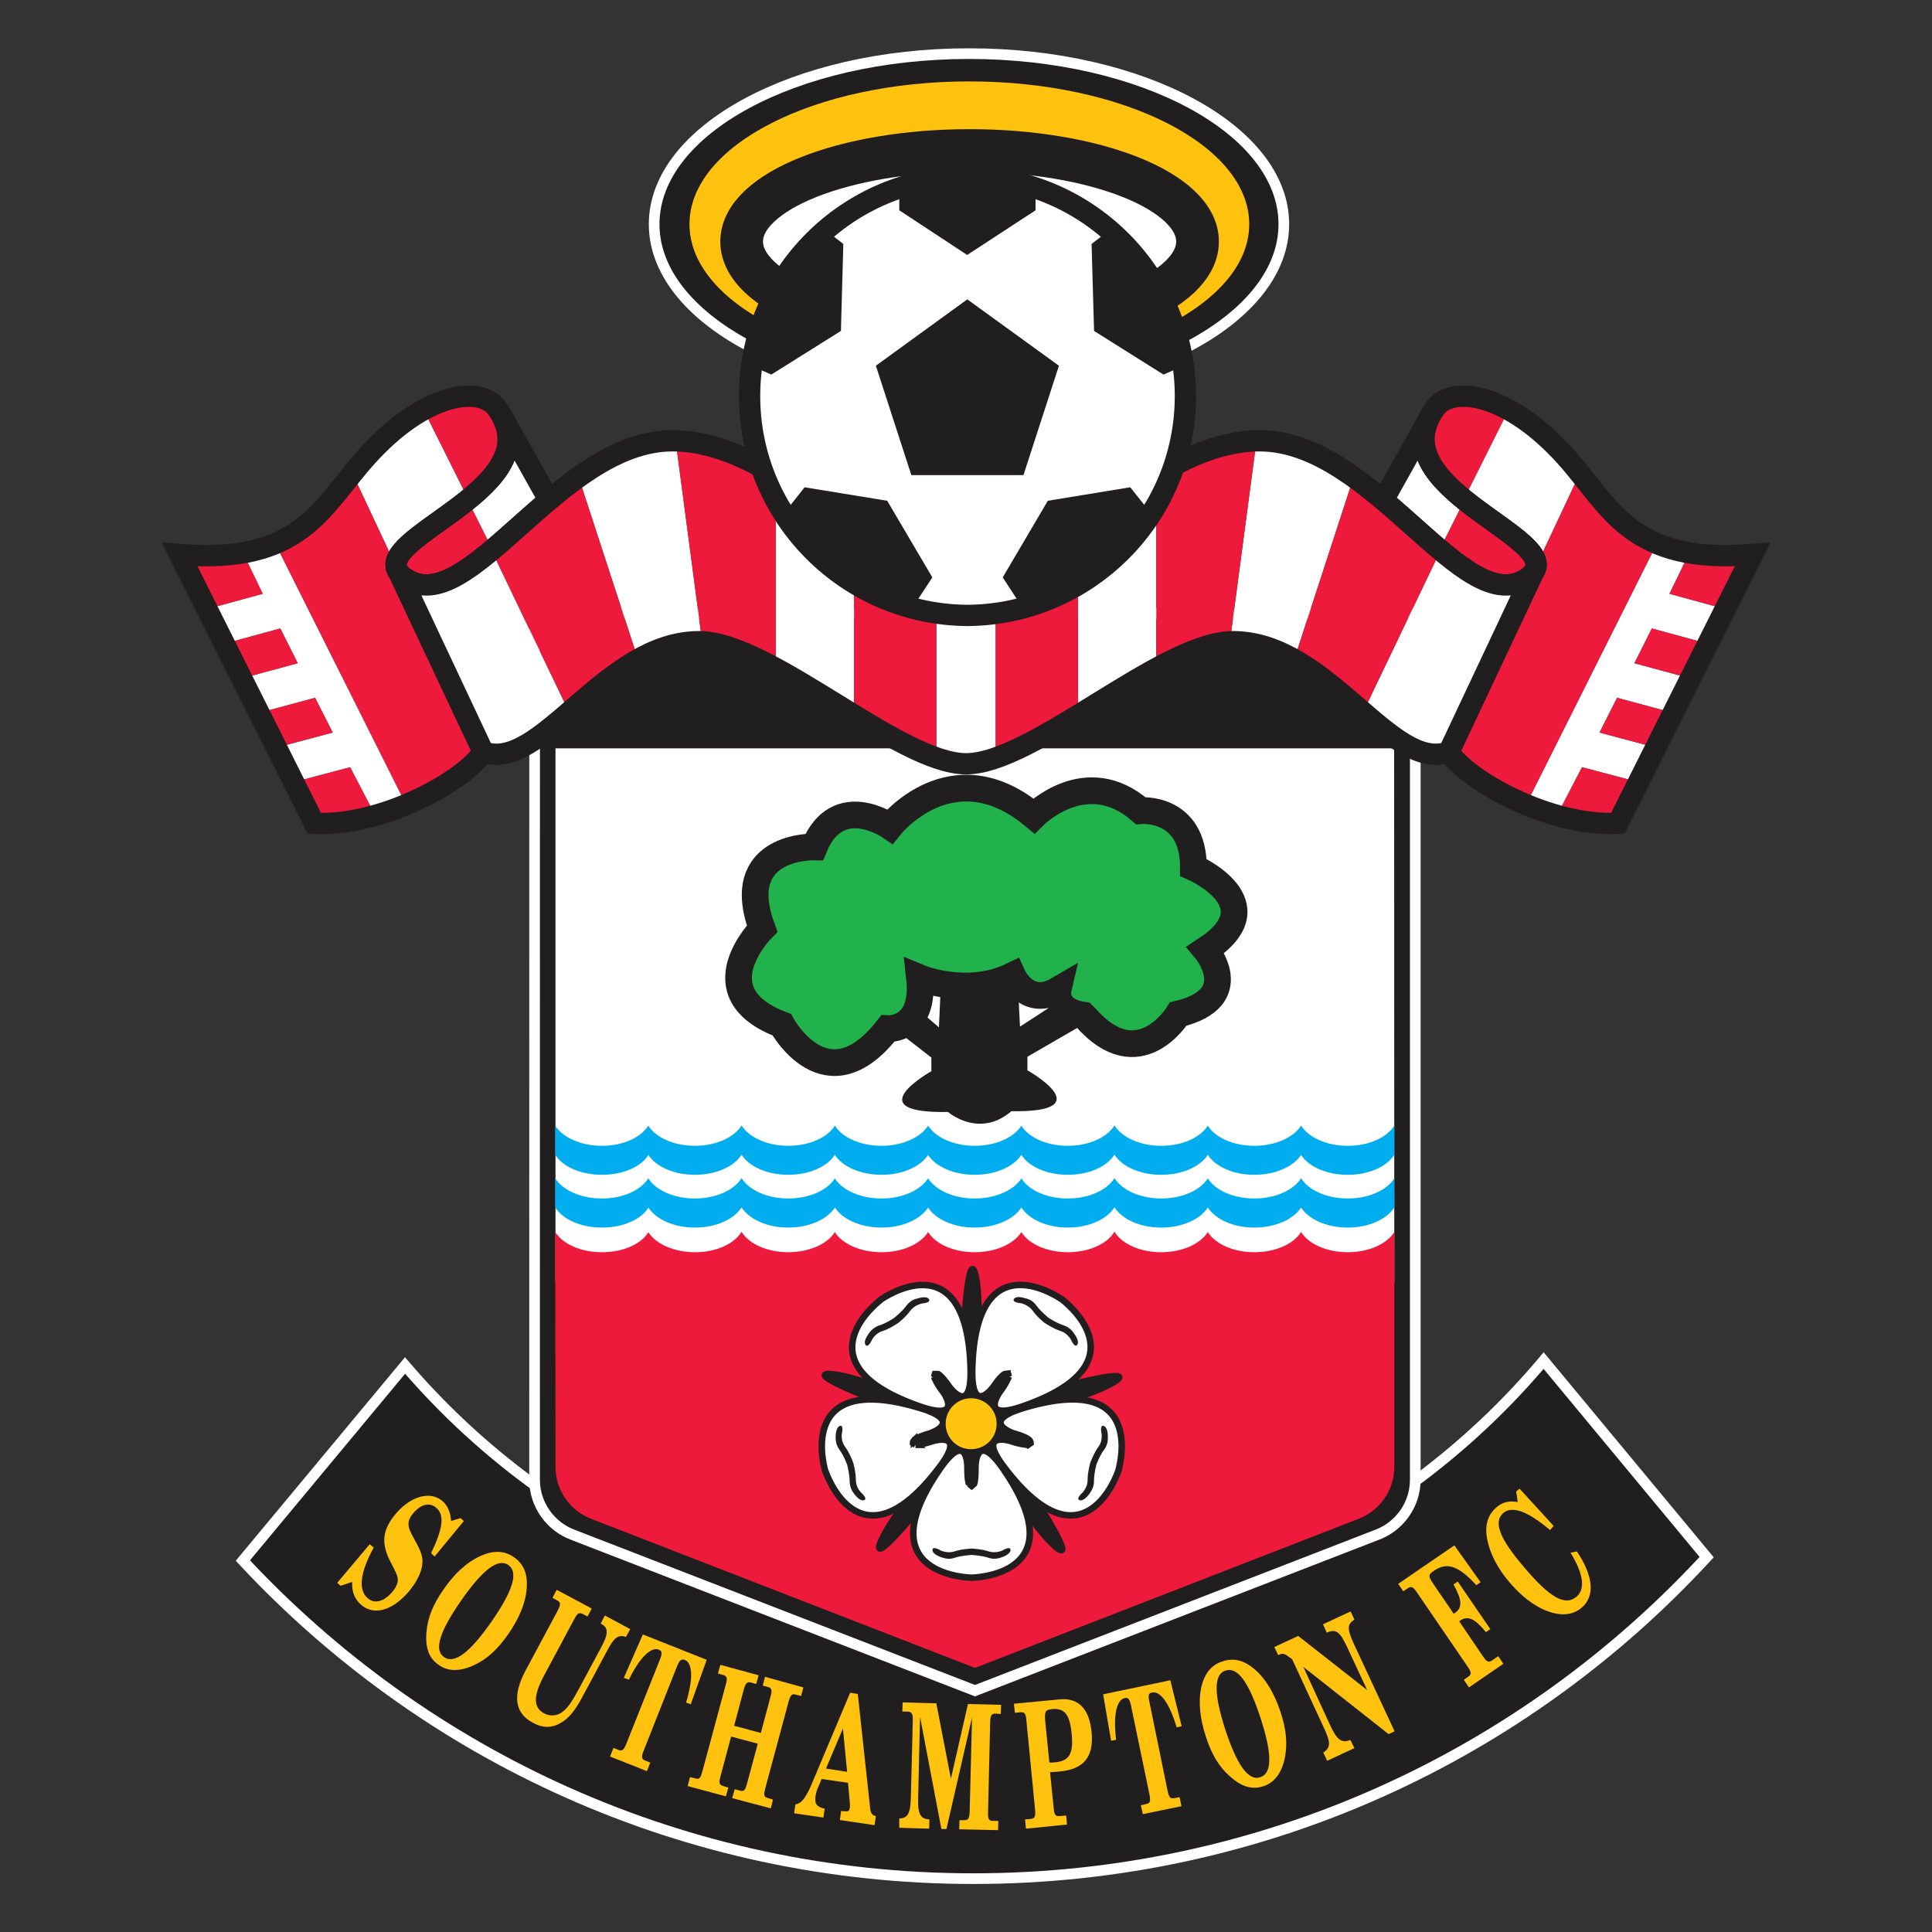 <?xml version="1.0" encoding="UTF-8" standalone="no"?>
<svg
   xmlns:dc="http://purl.org/dc/elements/1.1/"
   xmlns:cc="http://creativecommons.org/ns#"
   xmlns:rdf="http://www.w3.org/1999/02/22-rdf-syntax-ns#"
   xmlns:svg="http://www.w3.org/2000/svg"
   xmlns="http://www.w3.org/2000/svg"
   xmlns:sodipodi="http://sodipodi.sourceforge.net/DTD/sodipodi-0.dtd"
   xmlns:inkscape="http://www.inkscape.org/namespaces/inkscape"
   version="1.1"
   id="Ebene_1"
   x="0px"
   y="0px"
   width="1000"
   height="1000"
   viewBox="0 0 1200.796 1200.796"
   enable-background="new 0 0 355.508 405.592"
   xml:space="preserve"
   sodipodi:docname="Southampton F.C..svg"
   inkscape:version="1.0.1 (3bc2e813f5, 2020-09-07)"><rect x="0" y="0" width="1200.796" height="1200.796" fill="#333333" stroke="none"/><defs
   id="defs195" /><sodipodi:namedview
   pagecolor="#ffffff"
   bordercolor="#666666"
   borderopacity="1"
   objecttolerance="10"
   gridtolerance="10"
   guidetolerance="10"
   inkscape:pageopacity="0"
   inkscape:pageshadow="2"
   inkscape:window-width="1920"
   inkscape:window-height="1017"
   id="namedview193"
   showgrid="false"
   inkscape:zoom="0.845"
   inkscape:cx="500"
   inkscape:cy="500"
   inkscape:window-x="-8"
   inkscape:window-y="-8"
   inkscape:window-maximized="1"
   inkscape:current-layer="Ebene_1" />





























































































































































































<g
   id="g1117"
   transform="matrix(2.813,0,0,2.813,100.451,30.02)"><path
     fill="#211e1f"
     d="m 305.354,289.95 c -30.246,35.949 -75.561,58.813 -126.242,58.813 -50.182,0 -95.056,-22.383 -125.327,-57.729 L 17.95,334.129 c 40.247,43.217 97.668,70.285 161.394,70.285 64.105,0 121.783,-27.359 162.029,-71.04 L 305.354,289.95"
     id="path2" /><path
     fill="none"
     stroke="#ffffff"
     stroke-width="2.356"
     d="m 305.354,289.95 c -30.246,35.949 -75.561,58.813 -126.242,58.813 -50.182,0 -95.056,-22.383 -125.327,-57.729 L 17.95,334.129 c 40.247,43.217 97.668,70.285 161.394,70.285 64.105,0 121.783,-27.359 162.029,-71.04 z"
     id="path4" /><path
     fill="#211e1f"
     d="m 276.995,124.88 v 191.384 c 0,5.528 -3.502,10.322 -8.416,12.16 l -88.865,34.457 -88.896,-34.457 c -4.886,-1.838 -8.416,-6.632 -8.416,-12.16 L 82.415,124.88 h 194.58"
     id="path6" /><path
     fill="none"
     stroke="#ffffff"
     stroke-width="2.356"
     d="m 276.995,124.88 v 191.384 c 0,5.528 -3.502,10.322 -8.416,12.16 l -88.865,34.457 -88.896,-34.457 c -4.886,-1.838 -8.416,-6.632 -8.416,-12.16 L 82.415,124.88 Z"
     id="path8" /><polyline
     fill="#ffffff"
     points="87.027,272.62 87.027,154.673 272.323,154.673 272.358,272.62 87.027,272.62 "
     id="polyline10" /><path
     fill="#ed1a3b"
     d="m 272.358,261.558 c -1.633,2.609 -5.634,4.445 -10.271,4.445 -4.705,0 -8.728,-1.836 -10.322,-4.48 -1.633,2.646 -5.635,4.48 -10.322,4.48 -4.689,0 -8.641,-1.836 -10.291,-4.445 -1.648,2.609 -5.632,4.445 -10.288,4.445 -4.706,0 -8.673,-1.836 -10.306,-4.48 h -0.051 c -1.614,2.646 -5.602,4.48 -10.272,4.48 -4.688,0 -8.657,-1.836 -10.271,-4.445 -1.65,2.609 -5.688,4.445 -10.318,4.445 -4.699,0 -8.675,-1.836 -10.311,-4.48 h 0.038 c -1.658,2.646 -5.634,4.48 -10.293,4.48 -4.694,0 -8.695,-1.836 -10.33,-4.445 -1.628,2.609 -5.647,4.445 -10.311,4.445 -4.652,0 -8.653,-1.836 -10.281,-4.48 h -0.042 c -1.606,2.646 -5.616,4.48 -10.253,4.48 -4.71,0 -8.681,-1.836 -10.333,-4.445 v 0.066 c -1.636,2.627 -5.622,4.379 -10.246,4.379 -4.732,0 -8.708,-1.836 -10.313,-4.48 v -0.225 l 0.057,52.132 c 0,5.289 3.343,9.791 8.022,11.541 l 84.665,32.878 84.605,-32.878 c 4.689,-1.75 8.039,-6.252 8.039,-11.541 v -52.099 0.227"
     id="path12" /><path
     fill="#00aeef"
     d="m 272.358,256.114 c -1.633,2.592 -5.634,4.447 -10.271,4.447 -4.705,0 -8.728,-1.873 -10.322,-4.447 -1.633,2.574 -5.635,4.447 -10.322,4.447 -4.689,0 -8.641,-1.855 -10.291,-4.447 -1.648,2.592 -5.632,4.447 -10.288,4.447 -4.706,0 -8.673,-1.873 -10.306,-4.447 h -0.051 c -1.614,2.574 -5.602,4.447 -10.272,4.447 -4.688,0 -8.657,-1.855 -10.271,-4.447 -1.65,2.592 -5.688,4.447 -10.318,4.447 -4.699,0 -8.675,-1.873 -10.311,-4.447 h 0.038 c -1.658,2.574 -5.634,4.447 -10.293,4.447 -4.694,0 -8.695,-1.855 -10.33,-4.447 -1.628,2.592 -5.647,4.447 -10.311,4.447 -4.652,0 -8.653,-1.873 -10.281,-4.447 h -0.042 c -1.606,2.574 -5.616,4.447 -10.253,4.447 -4.71,0 -8.681,-1.855 -10.333,-4.447 v 0.084 c -1.636,2.609 -5.622,4.363 -10.246,4.363 -4.732,0 -8.708,-1.873 -10.313,-4.447 v -6.459 c 1.605,2.608 5.581,4.481 10.313,4.481 4.624,0 8.61,-1.839 10.246,-4.45 1.652,2.611 5.623,4.45 10.333,4.45 4.637,0 8.647,-1.873 10.253,-4.481 h 0.042 c 1.628,2.608 5.629,4.481 10.281,4.481 4.664,0 8.683,-1.839 10.311,-4.45 1.635,2.611 5.636,4.45 10.33,4.45 4.659,0 8.635,-1.873 10.293,-4.481 h -0.038 c 1.636,2.608 5.612,4.481 10.311,4.481 4.632,0 8.668,-1.839 10.318,-4.45 1.613,2.611 5.582,4.45 10.271,4.45 4.673,0 8.658,-1.873 10.272,-4.481 h 0.051 c 1.633,2.608 5.6,4.481 10.306,4.481 4.656,0 8.64,-1.839 10.288,-4.45 1.65,2.611 5.602,4.45 10.291,4.45 4.688,0 8.689,-1.873 10.322,-4.481 1.596,2.608 5.617,4.481 10.322,4.481 4.638,0 8.639,-1.839 10.271,-4.45 v 6.428"
     id="path14" /><path
     fill="#00aeef"
     d="m 272.358,244.483 c -1.633,2.594 -5.634,4.416 -10.271,4.416 -4.705,0 -8.728,-1.84 -10.322,-4.416 -1.633,2.576 -5.635,4.416 -10.322,4.416 -4.689,0 -8.641,-1.822 -10.291,-4.416 -1.648,2.594 -5.632,4.416 -10.288,4.416 -4.706,0 -8.673,-1.84 -10.306,-4.416 h -0.051 c -1.614,2.576 -5.602,4.416 -10.272,4.416 -4.688,0 -8.657,-1.822 -10.271,-4.416 -1.65,2.594 -5.688,4.416 -10.318,4.416 -4.699,0 -8.675,-1.84 -10.311,-4.416 h 0.038 c -1.658,2.576 -5.634,4.416 -10.293,4.416 -4.694,0 -8.695,-1.822 -10.33,-4.416 -1.628,2.594 -5.647,4.416 -10.311,4.416 -4.652,0 -8.653,-1.84 -10.281,-4.416 h -0.042 c -1.606,2.576 -5.616,4.416 -10.253,4.416 -4.71,0 -8.681,-1.822 -10.333,-4.416 v 0.066 c -1.636,2.613 -5.622,4.35 -10.246,4.35 -4.732,0 -8.708,-1.84 -10.313,-4.416 v -6.457 c 1.605,2.594 5.581,4.467 10.313,4.467 4.624,0 8.61,-1.823 10.246,-4.452 1.652,2.629 5.623,4.452 10.333,4.452 4.637,0 8.647,-1.873 10.253,-4.467 h 0.042 c 1.628,2.594 5.629,4.467 10.281,4.467 4.664,0 8.683,-1.823 10.311,-4.452 1.635,2.629 5.636,4.452 10.33,4.452 4.659,0 8.635,-1.873 10.293,-4.467 h -0.038 c 1.636,2.594 5.612,4.467 10.311,4.467 4.632,0 8.668,-1.823 10.318,-4.452 1.613,2.629 5.582,4.452 10.271,4.452 4.673,0 8.658,-1.873 10.272,-4.467 h 0.051 c 1.633,2.594 5.6,4.467 10.306,4.467 4.656,0 8.64,-1.823 10.288,-4.452 1.65,2.629 5.602,4.452 10.291,4.452 4.688,0 8.689,-1.873 10.322,-4.467 1.596,2.594 5.617,4.467 10.322,4.467 4.638,0 8.639,-1.823 10.271,-4.452 v 6.442"
     id="path16" /><path
     fill="#211e1f"
     d="m 193.279,320.937 c 0,0 9.087,14.203 4.312,10.203 -3.487,-3.007 -8.262,-9.931 -11.715,-15.632 l -18.648,7.248 c 0,0 -10.702,13.021 -8.331,7.267 1.709,-4.158 6.989,-10.906 11.345,-16.011 L 157.47,298.59 c 0,0 -15.707,-6.114 -9.48,-5.651 4.074,0.309 12.574,3.366 18.699,5.842 l 10.635,-16.938 c 0,0 1,-16.85 2.485,-10.787 1.028,4.157 0.703,13.157 0.207,19.819 l 19.5,4.743 c 0,0 16.315,-4.277 10.993,-0.996 -3.729,2.335 -11.871,4.775 -18.362,6.338 l 1.132,19.977"
     id="path18" /><path
     fill="none"
     stroke="#211e1f"
     stroke-width="1.441"
     d="m 193.279,320.937 c 0,0 9.087,14.203 4.312,10.203 -3.487,-3.007 -8.262,-9.931 -11.715,-15.632 l -18.648,7.248 c 0,0 -10.702,13.021 -8.331,7.267 1.709,-4.158 6.989,-10.906 11.345,-16.011 L 157.47,298.59 c 0,0 -15.707,-6.114 -9.48,-5.651 4.074,0.309 12.574,3.366 18.699,5.842 l 10.635,-16.938 c 0,0 1,-16.85 2.485,-10.787 1.028,4.157 0.703,13.157 0.207,19.819 l 19.5,4.743 c 0,0 16.315,-4.277 10.993,-0.996 -3.729,2.335 -11.871,4.775 -18.362,6.338 z"
     id="path20" /><path
     fill="#ffffff"
     d="m 178.42,317.175 c 0.115,0.273 0.322,0.463 0.556,0.463 0.219,0 0.387,-0.188 0.532,-0.463 0.205,-0.481 0.395,-1.612 0.324,-3.968 0,0 0.119,-7.954 6.062,0.585 16.642,23.994 -7.062,24.131 -7.062,24.131 h 0.228 c 0,0 -23.707,-0.137 -7.042,-24.131 5.943,-8.539 6.013,-0.585 6.013,-0.585 -0.018,2.354 0.127,3.485 0.391,4.003 v -0.035"
     id="path22" /><path
     fill="none"
     stroke="#211e1f"
     stroke-width="1.441"
     d="m 178.42,317.175 0.556,0.463 0.532,-0.463 c 0.205,-0.481 0.324,-1.612 0.324,-3.968 0,0 0.119,-7.954 6.062,0.585 16.642,23.994 -7.062,24.131 -7.062,24.131 h 0.228 c 0,0 -23.707,-0.137 -7.042,-24.131 5.943,-8.539 6.013,-0.585 6.013,-0.585 0,2.354 0.127,3.485 0.391,4.003 v -0.035 z"
     id="path24" /><path
     fill="#ffffff"
     d="m 166.229,307.558 c -0.217,0.202 -0.317,0.428 -0.22,0.616 0.053,0.224 0.264,0.396 0.571,0.396 h -0.015 c 0.554,0.035 1.643,-0.071 3.89,-0.857 0,0 7.612,-2.336 1.33,5.892 -17.7,23.256 -25.103,0.807 -25.103,0.807 v 0.154 c 0,0 -7.145,-22.588 20.806,-14.154 9.983,2.973 2.4,5.566 2.4,5.566 -2.292,0.666 -3.272,1.183 -3.659,1.58"
     id="path26" /><path
     fill="none"
     stroke="#211e1f"
     stroke-width="1.441"
     d="m 166.229,307.558 c -0.217,0.202 -0.22,0.616 -0.22,0.616 l 0.571,0.396 h -0.015 c 0,0 1.643,-0.071 3.89,-0.857 0,0 7.612,-2.336 1.33,5.892 -17.7,23.256 -25.103,0.807 -25.103,0.807 v 0.154 c 0,0 -7.145,-22.588 20.806,-14.154 9.983,2.973 2.4,5.566 2.4,5.566 -2.292,0.666 -3.272,1.183 -3.659,1.58 z"
     id="path28" /><path
     fill="#ffffff"
     d="m 171.552,292.92 c -0.237,-0.152 -0.504,-0.152 -0.683,0 -0.19,0.119 -0.242,0.362 -0.19,0.639 v -0.02 c 0.115,0.569 0.576,1.599 2.079,3.452 0,0 4.552,6.494 -5.269,3.074 -27.554,-9.617 -8.487,-23.636 -8.487,-23.636 l -0.141,0.069 c 0,0 19.207,-13.793 19.884,15.426 0.231,10.408 -4.571,3.983 -4.571,3.983 -1.323,-1.922 -2.138,-2.711 -2.622,-2.987"
     id="path30" /><path
     fill="none"
     stroke="#211e1f"
     stroke-width="1.441"
     d="m 171.552,292.92 h -0.683 l -0.19,0.639 v -0.02 c 0,0 0.576,1.599 2.079,3.452 0,0 4.552,6.494 -5.269,3.074 -27.554,-9.617 -8.487,-23.636 -8.487,-23.636 l -0.141,0.069 c 0,0 19.207,-13.793 19.884,15.426 0.231,10.408 -4.571,3.983 -4.571,3.983 -1.323,-1.922 -2.138,-2.711 -2.622,-2.987 z"
     id="path32" /><path
     fill="#ffffff"
     d="m 187.182,293.506 c 0.05,-0.259 0,-0.531 -0.172,-0.67 -0.172,-0.088 -0.446,-0.068 -0.706,0.084 -0.464,0.227 -1.288,0.981 -2.646,2.975 0,0 -4.762,6.37 -4.547,-4.002 0.672,-29.201 19.887,-15.408 19.887,-15.408 l -0.138,-0.104 c 0,0 19.083,14.018 -8.538,23.655 -9.777,3.416 -5.186,-3.077 -5.186,-3.077 1.445,-1.89 1.959,-2.886 2.046,-3.453"
     id="path34" /><path
     fill="none"
     stroke="#211e1f"
     stroke-width="1.441"
     d="m 187.182,293.506 -0.172,-0.67 -0.706,0.084 c -0.464,0.227 -1.288,0.981 -2.646,2.975 0,0 -4.762,6.37 -4.547,-4.002 0.672,-29.201 19.887,-15.408 19.887,-15.408 l -0.138,-0.104 c 0,0 19.083,14.018 -8.538,23.655 -9.777,3.416 -5.186,-3.077 -5.186,-3.077 1.445,-1.89 2.046,-3.453 2.046,-3.453 z"
     id="path36" /><path
     fill="#ffffff"
     d="m 191.439,308.569 c 0.274,-0.019 0.517,-0.172 0.567,-0.396 0.104,-0.188 -0.033,-0.414 -0.24,-0.616 -0.412,-0.396 -1.393,-0.945 -3.676,-1.582 0,0 -7.545,-2.595 2.387,-5.566 28.018,-8.434 20.835,14.154 20.835,14.154 l 0.035,-0.154 c 0,0 -7.437,22.449 -25.11,-0.807 -6.335,-8.229 1.286,-5.892 1.286,-5.892 2.251,0.788 3.386,0.894 3.916,0.859"
     id="path38" /><path
     fill="none"
     stroke="#211e1f"
     stroke-width="1.441"
     d="m 191.439,308.569 0.567,-0.396 c 0,0 -0.033,-0.414 -0.24,-0.616 -0.412,-0.396 -1.393,-0.945 -3.676,-1.582 0,0 -7.545,-2.595 2.387,-5.566 28.018,-8.434 20.835,14.154 20.835,14.154 l 0.035,-0.154 c 0,0 -7.437,22.449 -25.11,-0.807 -6.335,-8.229 1.286,-5.892 1.286,-5.892 2.251,0.788 3.916,0.859 3.916,0.859 z"
     id="path40" /><path
     fill="#211e1f"
     d="m 162.713,281.653 c 0,0 -1.779,1.235 -3.325,1.733 -1.541,0.446 -2.206,1.614 -2.401,1.892 0,0 -0.88,2.026 -1.443,1.201 -0.601,-0.811 0.598,-2.336 0.598,-2.336 0.177,-0.311 0.89,-1.428 2.383,-1.957 1.539,-0.445 3.316,-1.664 3.316,-1.664 0,-0.004 1.742,-1.359 2.667,-2.649 0.948,-1.319 2.224,-1.612 2.583,-1.666 0,0 1.805,-0.651 2.436,0.14 0.586,0.843 -1.589,0.996 -1.589,0.996 -0.368,0.138 -1.665,0.411 -2.594,1.685 -0.9,1.304 -2.631,2.625 -2.631,2.625"
     id="path42" /><path
     fill="#211e1f"
     d="m 195.116,281.635 c 0,0 -1.699,-1.319 -2.595,-2.645 -0.944,-1.287 -2.249,-1.58 -2.558,-1.702 0,0 -2.217,-0.153 -1.633,-0.978 0.617,-0.807 2.439,-0.139 2.439,-0.139 0.357,0.053 1.665,0.346 2.559,1.666 0.944,1.287 2.662,2.684 2.662,2.684 0,-0.004 1.821,1.184 3.332,1.646 1.494,0.5 2.182,1.616 2.354,1.909 0,0 1.203,1.563 0.637,2.386 -0.583,0.825 -1.426,-1.203 -1.426,-1.203 -0.225,-0.308 -0.893,-1.441 -2.438,-1.902 -1.495,-0.503 -3.333,-1.722 -3.333,-1.722"
     id="path44" /><path
     fill="#211e1f"
     d="m 205.198,312.468 c 0,0 0.758,-2.026 1.682,-3.33 1.017,-1.235 0.826,-2.612 0.81,-2.938 0,0 -0.479,-2.146 0.466,-1.82 0.942,0.326 0.91,2.234 0.91,2.234 0,0.358 0.154,1.699 -0.79,2.986 -0.998,1.272 -1.735,3.331 -1.735,3.331 0,0 -0.567,2.099 -0.533,3.66 0,1.613 -0.909,2.595 -1.1,2.902 0,0 -1.135,1.598 -2.06,1.307 -0.997,-0.311 0.702,-1.754 0.702,-1.754 0.189,-0.291 1.101,-1.319 1.048,-2.865 -0.001,-1.6 0.6,-3.713 0.6,-3.713"
     id="path46" /><path
     fill="#211e1f"
     d="m 178.976,331.483 c 0,0 2.188,0.084 3.685,0.602 1.516,0.497 2.717,-0.035 3.062,-0.156 0,0 1.854,-1.149 1.837,-0.118 0,0.942 -1.837,1.563 -1.837,1.563 -0.345,0.104 -1.546,0.668 -3.062,0.138 -1.496,-0.516 -3.685,-0.618 -3.685,-0.618 0,0 -2.224,0.104 -3.712,0.618 -1.511,0.53 -2.7,-0.034 -3.079,-0.138 0,0 -1.867,-0.62 -1.867,-1.563 -0.008,-1.031 1.867,0.118 1.867,0.118 0.379,0.121 1.568,0.653 3.079,0.156 1.488,-0.518 3.712,-0.602 3.712,-0.602"
     id="path48" /><path
     fill="#211e1f"
     d="m 152.794,312.468 c 0,0 0.614,2.113 0.586,3.713 0,1.611 0.865,2.574 1.099,2.865 0,0 1.663,1.443 0.714,1.754 -0.948,0.291 -2.087,-1.307 -2.087,-1.307 -0.222,-0.309 -1.089,-1.289 -1.089,-2.902 0.007,-1.563 -0.559,-3.66 -0.559,-3.66 0,0 -0.748,-2.059 -1.727,-3.331 -0.93,-1.287 -0.798,-2.628 -0.798,-2.986 0,0 0,-1.908 0.93,-2.234 0.917,-0.326 0.421,1.82 0.421,1.82 -0.033,0.326 -0.157,1.703 0.83,2.938 0.949,1.302 1.68,3.33 1.68,3.33"
     id="path50" /><path
     fill="#ffc40d"
     d="m 178.834,298.555 c -2.921,0 -5.313,2.404 -5.313,5.343 0,3.006 2.393,5.342 5.313,5.342 2.982,0 5.375,-2.336 5.375,-5.342 0,-2.938 -2.392,-5.343 -5.375,-5.343"
     id="path52" /><path
     fill="none"
     stroke="#ffc40d"
     stroke-width="0.571"
     d="m 178.834,298.555 c -2.921,0 -5.313,2.404 -5.313,5.343 0,3.006 2.393,5.342 5.313,5.342 2.982,0 5.375,-2.336 5.375,-5.342 0,-2.938 -2.392,-5.343 -5.375,-5.343 z"
     id="path54" /><path
     fill="#211e1f"
     d="m 188.95,201.736 0.705,14.423 12.194,-7.919 3.829,6.255 -14.377,8.311 v 3.009 c 0,0 16.729,9.394 -3.659,9.032 l 0.003,0.105 c -7.135,5.959 -13.893,0.066 -13.893,0.066 -20.387,0.359 -3.679,-9 -3.679,-9 v -3.023 l -12.714,-9.877 3.014,-6.529 11.37,9.727 0.661,-14.4 16.546,-0.18"
     id="path56" /><path
     fill="#22b24c"
     d="m 204.133,214.099 c 11.818,13.52 20.49,-0.714 20.49,-0.714 14.928,-3.625 6.066,-14.191 6.066,-14.191 15.561,-10.203 -2.715,-18.208 -2.715,-18.208 -0.12,-13.558 -11.664,-12.547 -11.664,-12.547 -12.059,-10.537 -23.583,1.16 -23.583,1.16 -18.073,-15.045 -31.794,2.315 -31.794,2.315 0,0 -11.548,-8.005 -16.733,4.539 0,0 -18.387,-0.511 -11.522,18.051 0,0 -14.209,14.223 4.338,21.228 0,0 9.861,18.258 23.416,0.875 0,0 8.331,0.498 7.02,-11.243 0,0 10.559,4.396 20.551,-0.479 0,-0.003 3.195,7.187 10.065,3.163 0,0 -1.063,4.624 5.581,5.57 l 0.484,0.481"
     id="path58" /><path
     fill="none"
     stroke="#211e1f"
     stroke-width="5.901"
     d="m 204.133,214.099 c 11.818,13.52 20.49,-0.714 20.49,-0.714 14.928,-3.625 6.066,-14.191 6.066,-14.191 15.561,-10.203 -2.715,-18.208 -2.715,-18.208 0,-13.558 -11.664,-12.547 -11.664,-12.547 -12.059,-10.537 -23.583,1.16 -23.583,1.16 -18.073,-15.045 -31.794,2.315 -31.794,2.315 0,0 -11.548,-8.005 -16.733,4.539 0,0 -18.387,-0.511 -11.522,18.051 0,0 -14.209,14.223 4.338,21.228 0,0 9.861,18.258 23.416,0.875 0,0 8.331,0.498 7.02,-11.243 0,0 10.559,4.396 20.551,-0.479 0,0 3.195,7.187 10.065,3.163 0,0 -1.063,4.624 5.581,5.57 z"
     id="path60" /><path
     fill="#ffc20e"
     d="m 45.987,330.521 0.88,0.737 c -3.029,5.498 -3.458,9.379 -1.346,11.185 1.52,1.338 3.53,0.787 5.369,-1.289 0.786,-0.894 1.304,-1.924 1.304,-2.715 0,-1.149 -0.854,-2.438 -1.802,-4.379 -1.822,-3.711 -1.745,-6.699 1.493,-10.443 3.246,-3.709 7.486,-4.945 10.179,-2.627 1.166,1.047 1.777,2.508 1.889,4.396 l 2.094,-0.636 0.731,0.636 -6.467,7.864 -0.772,-0.755 c 2.532,-5.236 3.073,-8.381 1.166,-9.997 -1.451,-1.306 -3.348,-0.855 -5.028,1.083 -2.117,2.424 -0.898,3.832 0.708,6.835 0.842,1.668 1.508,2.957 1.164,4.934 -0.317,1.77 -1.378,3.813 -3.079,5.805 -3.525,4.002 -7.553,5.223 -10.4,2.748 -1.409,-1.271 -2.062,-2.767 -1.975,-5.049 l -2.555,0.855 -0.742,-0.65 7.189,-8.538"
     id="path62" /><path
     fill="#ffc20e"
     d="m 70.248,333.218 c 2.947,-1.391 5.393,-1.34 7.583,0.155 2.207,1.546 3.132,3.763 2.813,7.161 -0.255,2.99 -1.653,6.391 -3.997,9.773 -2.353,3.366 -4.639,5.549 -7.551,6.903 -3.111,1.461 -5.788,1.479 -7.852,0 -2.135,-1.457 -3.029,-3.762 -2.727,-7.246 0.274,-3.3 1.502,-6.219 3.88,-9.604 2.372,-3.414 5.101,-5.873 7.851,-7.142 m -7.833,22.26 c 2.294,1.58 5.716,-1.029 10.461,-7.832 4.758,-6.854 6.019,-10.906 3.724,-12.539 -2.274,-1.562 -5.657,1.03 -10.423,7.867 -4.749,6.817 -6.069,10.908 -3.762,12.504 z"
     id="path64" /><path
     fill="#ffc20e"
     d="m 94.098,346.495 -1.017,-0.551 c -0.898,-0.463 -1.259,-0.103 -1.979,1.254 l -6.597,12.332 c -2.376,4.434 -2.483,7.061 0.078,8.402 1.154,0.581 2.36,0.53 3.425,0 1.685,-0.945 2.809,-2.869 4.45,-5.929 l 4.773,-8.897 c 1.364,-2.593 1.641,-4.07 -0.097,-4.98 -0.017,-0.033 -0.107,-0.053 -0.125,-0.065 l 0.928,-1.787 5.599,3.006 -0.948,1.733 c -1.749,-0.616 -2.667,0.275 -4.028,2.816 l -4.918,9.172 c -1.416,2.68 -2.523,4.672 -4.166,6.08 -2.448,2.063 -4.846,2.335 -7.454,0.876 -4.006,-2.112 -4.517,-5.959 -1.683,-11.386 l 7.128,-13.295 c 0.722,-1.375 0.773,-1.894 -0.085,-2.354 l -1.014,-0.551 0.92,-1.77 7.745,4.123 -0.935,1.771"
     id="path66" /><path
     fill="#ffc20e"
     d="m 115.619,356.096 c -0.787,-0.293 -1.184,0.033 -1.743,1.408 l -7.326,18.533 c -0.583,1.408 -0.583,1.926 0.326,2.303 l 1.1,0.445 -0.756,1.873 -8.134,-3.229 0.748,-1.907 1.074,0.446 c 0.923,0.361 1.219,0 1.813,-1.459 l 7.376,-18.5 c 0.528,-1.391 0.528,-1.871 -0.232,-2.182 -1.675,-0.706 -4.19,1.631 -6.621,6.615 l -1.117,-0.396 4.201,-9.586 14.11,5.601 -3.525,9.825 -1.035,-0.379 c 1.629,-5.305 1.42,-8.759 -0.259,-9.411"
     id="path68" /><path
     fill="#ffc20e"
     d="m 127.753,384.954 c 0.938,0.291 1.217,-0.137 1.611,-1.615 l 2.358,-8.744 -5.893,-1.58 -2.321,8.71 c -0.414,1.477 -0.369,1.959 0.578,2.231 l 1.135,0.326 -0.552,1.943 -8.448,-2.271 0.524,-1.958 1.131,0.259 c 0.956,0.291 1.224,-0.104 1.621,-1.598 l 5.11,-18.961 c 0.434,-1.496 0.407,-2.027 -0.573,-2.305 l -1.124,-0.291 0.546,-1.925 8.443,2.304 -0.528,1.924 -1.11,-0.312 c -0.95,-0.274 -1.231,0.173 -1.67,1.668 l -2.092,7.882 5.901,1.582 2.099,-7.886 c 0.427,-1.459 0.387,-2.024 -0.571,-2.285 l -1.106,-0.291 0.498,-1.938 8.463,2.336 -0.493,1.904 -1.16,-0.31 c -0.944,-0.259 -1.216,0.189 -1.637,1.683 l -5.101,18.965 c -0.411,1.494 -0.369,1.977 0.596,2.215 l 1.102,0.344 -0.501,1.926 -8.523,-2.27 0.57,-1.975 1.117,0.313"
     id="path70" /><path
     fill="#ffc20e"
     d="m 150.127,389.469 1.159,0.069 c 0.499,0.034 0.686,-0.224 0.776,-0.792 0.027,-0.272 0.027,-0.617 0,-1.078 l -0.395,-4.434 -5.837,-0.842 -0.831,1.939 c -0.261,0.62 -0.474,1.373 -0.523,1.893 -0.275,1.717 0.351,2.368 2.026,2.729 l -0.279,1.96 -6.479,-0.944 0.297,-1.977 c 1.463,-0.17 2.425,-1.736 3.669,-4.654 l 8.414,-19.994 1.695,0.259 2.722,25.166 c 0.12,1.2 0.432,1.664 1.271,1.817 l -0.291,2.01 -7.656,-1.135 0.262,-1.992 m -3.334,-9.376 4.665,0.722 -0.919,-9.586 z"
     id="path72" /><path
     fill="#ffc20e"
     d="m 167.16,386.344 c -0.123,3.556 0.329,4.88 2.485,4.98 l -0.048,2.045 -6.621,-0.189 v -2.045 c 2.069,-0.084 2.481,-1.391 2.575,-4.86 l 0.417,-16.644 c 0.045,-1.479 -0.107,-2.061 -1.099,-2.132 l -1.215,-0.015 0.085,-2.012 7.433,0.206 3.222,16.646 3.764,-16.491 7.324,0.173 -0.069,2.027 -1.151,-0.084 c -0.966,0 -1.173,0.479 -1.198,2.007 l -0.462,19.668 c -0.052,1.546 0.11,2.026 1.095,2.026 l 1.184,0.017 -0.065,2.028 -8.588,-0.189 0.066,-2.01 h 1.002 c 0.971,0.035 1.189,-0.445 1.244,-1.958 l 0.523,-20.75 -5.651,24.667 -1.124,-0.02 -4.714,-24.783 -0.414,17.692"
     id="path74" /><path
     fill="#ffc20e"
     d="m 198.397,390.587 1.458,-0.121 0.19,1.994 -9.07,0.91 -0.204,-2.045 1.235,-0.102 c 0.996,-0.123 1.101,-0.568 0.979,-2.115 l -1.905,-19.529 c -0.105,-1.527 -0.346,-2.008 -1.324,-1.941 l -1.219,0.142 -0.226,-2.012 10.084,-0.962 c 4.19,-0.413 6.578,2.095 7.077,7.216 0.548,5.461 -1.735,8.19 -6.855,8.688 -0.686,0.104 -1.439,0.121 -2.318,0.172 l 0.791,7.853 c 0.155,1.578 0.38,1.92 1.307,1.852 m -2.251,-11.868 c 0.26,0.066 0.619,0.066 1.135,0 3.109,-0.274 4.243,-1.666 3.798,-6.237 -0.414,-4.447 -1.599,-5.769 -4.313,-5.529 -1.478,0.154 -1.7,0.447 -1.546,2.578 z"
     id="path76" /><path
     fill="#ffc20e"
     d="m 218.854,363.291 c -0.825,0.138 -0.909,0.62 -0.602,2.081 l 4.002,19.564 c 0.326,1.496 0.586,1.889 1.563,1.682 l 1.116,-0.207 0.396,1.996 -8.537,1.752 -0.43,-1.959 1.135,-0.258 c 0.978,-0.189 1.029,-0.705 0.756,-2.199 l -4.055,-19.512 c -0.309,-1.443 -0.582,-1.892 -1.391,-1.718 -1.788,0.378 -2.596,3.728 -1.907,9.224 l -1.116,0.205 -1.752,-10.254 14.84,-3.107 2.508,10.167 -1.114,0.224 c -1.562,-5.292 -3.607,-8.09 -5.412,-7.681"
     id="path78" /><path
     fill="#ffc20e"
     d="m 229.674,362.315 c 0.688,-3.146 2.199,-5.121 4.742,-5.91 2.559,-0.857 4.912,-0.223 7.42,2.043 2.232,2.027 4.07,5.188 5.359,9.07 1.307,3.916 1.598,7.075 0.979,10.221 -0.704,3.365 -2.317,5.479 -4.775,6.27 -2.473,0.81 -4.791,0.119 -7.386,-2.217 -2.455,-2.182 -4.054,-4.912 -5.322,-8.861 -1.29,-3.952 -1.633,-7.612 -1.017,-10.616 m 13.089,19.683 c 2.631,-0.841 2.631,-5.151 0.053,-13.036 -2.578,-7.918 -5.051,-11.403 -7.763,-10.526 -2.594,0.855 -2.594,5.133 -0.035,13.053 2.609,7.898 5.1,11.403 7.745,10.509 z"
     id="path80" /><path
     fill="#ffc20e"
     d="m 256.676,376.552 c 1.771,-1.147 1.546,-2.455 0.119,-5.493 l -7.006,-15.136 -0.723,-0.512 c -0.738,-0.551 -1.271,-0.91 -2.113,-0.5 l -0.24,0.119 -0.873,-1.787 5.289,-2.455 15.233,11.957 -4.378,-9.396 c -1.564,-3.384 -2.475,-4.242 -4.554,-3.281 l -0.823,-1.854 6.098,-2.834 0.857,1.818 c -1.717,0.963 -1.58,2.216 -0.084,5.463 l 8.949,19.201 -1.324,0.619 -18.841,-14.855 5.891,12.814 c 1.476,3.211 2.509,4.153 4.499,3.33 l 0.893,1.805 -6.01,2.798 -0.859,-1.821"
     id="path82" /><path
     fill="#ffc20e"
     d="m 291.424,338.919 -0.928,0.654 c -4.054,-4.381 -6.509,-5.152 -9.414,-3.162 -1.115,0.756 -1.319,1.068 -0.221,2.697 l 4.602,6.752 c 0.123,-0.053 0.226,-0.103 0.31,-0.172 1.7,-1.17 1.53,-2.902 -0.326,-6.271 l 0.929,-0.653 7.199,10.514 -0.964,0.67 c -2.457,-3.006 -3.985,-3.693 -5.668,-2.578 -0.088,0.07 -0.188,0.154 -0.241,0.189 l 5.188,7.645 c 0.878,1.271 1.236,1.544 2.078,0.996 l 1.356,-0.943 1.134,1.683 -7.607,5.223 -1.135,-1.686 0.945,-0.668 c 0.857,-0.533 0.702,-1.05 -0.138,-2.304 l -11.097,-16.231 c -0.859,-1.287 -1.289,-1.58 -2.096,-1.013 l -0.994,0.65 -1.117,-1.629 12.416,-8.504 5.789,8.141"
     id="path84" /><path
     fill="#ffc20e"
     d="m 313.735,344.571 c -1.511,1.289 -3.436,1.701 -5.684,1.271 -3.418,-0.688 -6.975,-3.075 -10.221,-6.889 -2.539,-2.953 -4.175,-6.063 -4.845,-9.051 -0.772,-3.369 -0.069,-5.789 1.978,-7.56 1.27,-1.1 2.748,-1.477 4.672,-1.136 l -0.344,-2.336 0.737,-0.632 7.541,8.244 -0.81,0.91 c -4.895,-4.175 -8.362,-5.412 -10.305,-3.779 -2.317,2.009 -0.772,5.771 4.725,12.16 5.515,6.477 8.88,8.521 11.472,6.322 1.942,-1.701 1.531,-4.98 -1.354,-9.705 l 1.408,-0.273 c 3.695,5.53 4.02,9.911 1.03,12.454"
     id="path86" /><path
     fill="#ffffff"
     d="m 17.951,111.451 4.387,9.074 -12.327,3.366 3.846,7.67 12.36,-3.375 3.859,7.678 -12.37,3.35 3.812,7.635 12.394,-3.342 3.895,7.679 -12.458,3.315 3.874,7.631 12.427,-3.285 5.53,10.632 c 2.333,-0.661 4.647,-1.451 6.845,-2.378 L 25.118,109.413 c -2.097,0.884 -4.475,1.58 -7.167,2.038"
     id="path88" /><path
     fill="#ffffff"
     d="m 51.869,114.642 c -0.858,-4.088 8.443,-8.97 15.912,-14.985 L 57.894,79.869 c -3.904,2.139 -8.249,5.479 -12.577,10.354 -1.159,1.195 -2.181,2.452 -3.166,3.701 l 9.718,20.718"
     id="path90" /><path
     fill="#ed1a3b"
     d="m 74.029,79.457 c -2.398,-3.265 -8.566,-3.701 -16.136,0.412 l 9.886,19.788 c 6.857,-5.601 12.143,-12.212 6.25,-20.2"
     id="path92" /><path
     fill="#ed1a3b"
     d="M 25.117,109.412 54.024,167.1 c 8.099,-3.358 14.78,-8.107 17.033,-11.617 L 58.613,129.011 52.438,115.865 c -0.321,-0.416 -0.484,-0.795 -0.57,-1.224 L 42.15,93.924 c -4.863,6.05 -9.071,12.083 -17.033,15.488"
     id="path94" /><path
     fill="#ed1a3b"
     d="m 17.951,111.451 c -3.894,0.666 -8.427,0.843 -13.968,0.386 l 6.028,12.055 12.327,-3.366 -4.387,-9.075"
     id="path96" /><polyline
     fill="#ed1a3b"
     points="26.216,128.186 13.856,131.561 17.706,139.214 30.076,135.864 26.216,128.186 "
     id="polyline98" /><polyline
     fill="#ed1a3b"
     points="33.912,143.507 21.517,146.848 25.349,154.501 37.806,151.185 33.912,143.507 "
     id="polyline100" /><path
     fill="#ed1a3b"
     d="m 29.223,162.132 4.512,9.102 c 4.355,0.237 8.962,-0.484 13.444,-1.755 l -5.529,-10.632 -12.427,3.285"
     id="path102" /><path
     fill="#ffffff"
     d="m 67.603,99.81 5.487,10.956 c 3.904,-3.281 8.065,-7.186 12.505,-10.905 L 75.313,81.499 c 3.703,7.137 -1.346,13.145 -7.71,18.311"
     id="path104" /><path
     fill="#ed1a3b"
     d="m 52.438,115.866 c 0.279,0.421 0.698,0.783 1.259,1.159 5.532,3.904 12.023,-0.077 19.392,-6.259 L 67.603,99.81 c -8.166,6.583 -18.529,11.749 -15.165,16.056"
     id="path106" /><path
     fill="none"
     stroke="#211e1f"
     stroke-width="4.704"
     d="M 52.438,115.866 C 46.231,107.884 86.942,96.992 74.029,79.457 70.39,74.479 58.102,75.992 45.316,90.223 c -9.901,10.919 -14.267,23.9 -41.335,21.614 l 29.753,59.396 c 15.005,0.788 33.34,-9.485 37.324,-15.783 z"
     id="path108" /><path
     fill="none"
     stroke="#211e1f"
     stroke-width="4.704"
     d="m 85.595,99.861 c -12.736,10.702 -23.428,23.119 -31.897,17.164 -0.561,-0.376 -0.98,-0.738 -1.259,-1.159 C 46.484,108.198 83.8,97.835 75.314,81.499 Z"
     id="path110" /><path
     fill="#ffffff"
     d="m 337.561,111.451 -4.396,9.074 12.281,3.366 -3.814,7.67 -12.366,-3.375 -3.847,7.678 12.367,3.35 -3.814,7.635 -12.385,-3.342 -3.881,7.679 12.42,3.315 -3.851,7.631 -12.435,-3.285 -5.531,10.632 c -2.318,-0.661 -4.637,-1.451 -6.835,-2.378 l 28.905,-57.688 c 2.114,0.884 4.434,1.58 7.182,2.038"
     id="path112" /><path
     fill="#ffffff"
     d="m 303.62,114.642 c 0.842,-4.088 -8.451,-8.97 -15.904,-14.985 l 9.895,-19.788 c 3.881,2.139 8.209,5.479 12.624,10.354 1.082,1.195 2.11,2.452 3.126,3.701 l -9.741,20.718"
     id="path114" /><path
     fill="#ed1a3b"
     d="m 281.428,79.457 c 2.423,-3.265 8.588,-3.701 16.182,0.412 l -9.895,19.788 c -6.87,-5.601 -12.164,-12.212 -6.287,-20.2"
     id="path116" /><path
     fill="#ed1a3b"
     d="M 330.379,109.412 301.474,167.1 c -8.075,-3.358 -14.772,-8.107 -17.039,-11.617 l 18.619,-39.617 c 0.325,-0.416 0.479,-0.795 0.565,-1.224 l 9.739,-20.719 c 4.879,6.051 9.036,12.084 17.021,15.489"
     id="path118" /><path
     fill="#ed1a3b"
     d="m 337.561,111.451 c 3.865,0.666 8.434,0.843 13.965,0.386 l -6.08,12.055 -12.281,-3.366 4.396,-9.075"
     id="path120" /><polyline
     fill="#ed1a3b"
     points="329.264,128.186 341.631,131.561 337.784,139.214 325.417,135.864 329.264,128.186 "
     id="polyline122" /><polyline
     fill="#ed1a3b"
     points="321.586,143.507 333.97,146.848 330.124,154.501 317.704,151.185 321.586,143.507 "
     id="polyline124" /><path
     fill="#ed1a3b"
     d="m 326.274,162.132 -4.533,9.102 c -4.328,0.237 -8.965,-0.484 -13.433,-1.755 l 5.532,-10.632 12.434,3.285"
     id="path126" /><path
     fill="#ffffff"
     d="m 287.87,99.81 -5.479,10.956 c -3.897,-3.281 -8.089,-7.186 -12.47,-10.905 l 10.254,-18.362 c -3.71,7.137 1.355,13.145 7.695,18.311"
     id="path128" /><path
     fill="#ed1a3b"
     d="m 303.054,115.866 c -0.31,0.421 -0.74,0.783 -1.255,1.159 -5.565,3.904 -12.006,-0.077 -19.409,-6.259 l 5.479,-10.956 c 8.176,6.583 18.518,11.749 15.185,16.056"
     id="path130" /><path
     fill="none"
     stroke="#211e1f"
     stroke-width="4.704"
     d="m 303.054,115.866 c 6.182,-7.982 -34.492,-18.874 -21.626,-36.409 3.691,-4.978 15.975,-3.465 28.806,10.766 9.843,10.919 14.204,23.9 41.292,21.614 l -29.785,59.396 c -14.978,0.788 -33.322,-9.485 -37.322,-15.783 z"
     id="path132" /><path
     fill="none"
     stroke="#211e1f"
     stroke-width="4.704"
     d="m 269.92,99.861 c 12.728,10.702 23.394,23.119 31.879,17.164 0.515,-0.376 0.945,-0.738 1.255,-1.159 5.961,-7.668 -31.365,-18.031 -22.88,-34.367 z"
     id="path134" /><path
     fill="#ffffff"
     d="m 214.92,97.877 c -2.662,2.141 -7.281,5.245 -12.436,8.374 v 41.09 c 5.807,-3.524 11.715,-7.306 17.297,-10.317 V 94.435 c -1.922,1.273 -3.624,2.456 -4.861,3.442"
     id="path136" /><path
     fill="#ffffff"
     d="m 242.625,86.722 c -0.238,0 -0.48,0.06 -0.721,0.06 l -5.875,44.393 c 0.225,-0.008 0.48,-0.069 0.723,-0.069 4.81,0 9.273,1.621 13.481,3.994 l 13.144,-40.338 c -6.441,-4.605 -13.364,-8.04 -20.752,-8.04"
     id="path138" /><path
     fill="#ffffff"
     d="m 301.799,117.025 c -5.496,3.852 -11.938,0 -19.221,-6.103 l -17.107,35.733 c 6.958,6.015 13.14,10.984 18.945,8.794 l 18.638,-39.584 c -0.309,0.422 -0.741,0.784 -1.255,1.16"
     id="path140" /><path
     fill="#ffffff"
     d="m 53.697,117.025 c -0.561,-0.376 -0.98,-0.738 -1.259,-1.159 l 18.619,39.582 c 5.859,2.192 12.022,-2.777 18.977,-8.792 L 72.898,110.923 c -7.31,6.102 -13.704,9.954 -19.201,6.102"
     id="path142" /><path
     fill="#ffffff"
     d="m 177.751,116.925 c -1.713,0 -3.999,-0.583 -6.58,-1.51 v 41.337 c 2.384,0.832 4.59,1.333 6.58,1.333 1.962,0 4.186,-0.501 6.544,-1.333 v -41.337 c -2.539,0.927 -4.849,1.51 -6.544,1.51"
     id="path144" /><path
     fill="#ffffff"
     d="m 112.849,86.722 c -7.364,0 -14.281,3.435 -20.718,8.039 l 13.158,40.338 c 4.165,-2.373 8.635,-3.994 13.461,-3.994 0.219,0 0.469,0.062 0.696,0.069 l -5.859,-44.393 c -0.245,10e-4 -0.477,-0.059 -0.738,-0.059"
     id="path146" /><path
     fill="#ffffff"
     d="m 140.56,97.877 c -1.236,-0.985 -2.876,-2.169 -4.836,-3.441 v 42.588 c 5.592,3.012 11.5,6.793 17.271,10.317 v -41.09 c -5.17,-3.131 -9.789,-6.234 -12.435,-8.374"
     id="path148" /><path
     fill="#ed1a3b"
     d="m 152.995,106.251 v 41.09 c 6.471,3.947 12.798,7.571 18.177,9.411 v -41.337 c -5.38,-1.933 -12.171,-5.529 -18.177,-9.164"
     id="path150" /><path
     fill="#ed1a3b"
     d="m 113.586,86.782 5.859,44.393 c 4.589,0.222 10.208,2.575 16.278,5.849 V 94.435 c -5.563,-3.53 -13.594,-7.417 -22.137,-7.653"
     id="path152" /><path
     fill="#ed1a3b"
     d="m 72.898,110.923 17.136,35.733 c 4.664,-4.039 9.674,-8.461 15.254,-11.557 L 92.13,94.761 c -6.964,4.959 -13.383,11.273 -19.232,16.162"
     id="path154" /><path
     fill="#ed1a3b"
     d="m 184.295,115.415 v 41.337 c 5.408,-1.84 11.713,-5.462 18.189,-9.411 v -41.09 c -5.976,3.635 -12.762,7.231 -18.189,9.164"
     id="path156" /><path
     fill="#ed1a3b"
     d="m 219.782,94.435 v 42.588 c 6.063,-3.273 11.663,-5.627 16.248,-5.849 l 5.875,-44.393 c -8.537,0.237 -16.557,4.124 -22.123,7.654"
     id="path158" /><path
     fill="#ed1a3b"
     d="m 263.377,94.761 -13.144,40.338 c 5.532,3.096 10.548,7.518 15.236,11.557 l 17.108,-35.733 c -5.821,-4.891 -12.227,-11.203 -19.2,-16.162"
     id="path160" /><path
     fill="none"
     stroke="#211e1f"
     stroke-width="4.704"
     d="m 177.751,158.085 c 14.875,0 43.371,-26.979 59.001,-26.979 20.783,0 34.988,29.12 47.664,24.345 l 18.638,-39.584 c -0.31,0.421 -0.74,0.783 -1.255,1.159 -13.965,9.852 -33.854,-30.303 -59.174,-30.303 -11.799,0 -22.793,7.351 -27.705,11.154 -7.334,5.852 -28.807,19.048 -37.169,19.048 -8.327,0 -29.875,-13.196 -37.191,-19.048 -4.903,-3.804 -15.907,-11.154 -27.711,-11.154 -25.265,0 -45.176,40.154 -59.151,30.303 -0.561,-0.376 -0.98,-0.738 -1.259,-1.159 l 18.62,39.582 c 12.691,4.777 26.913,-24.343 47.691,-24.343 15.618,-0.001 44.155,26.979 59.001,26.979 z"
     id="path162" /><path
     fill="#211e1f"
     d="m 178.392,76.528 c 38.418,0 69.56,-16.884 69.56,-37.668 0,-20.805 -31.142,-37.682 -69.56,-37.682 -38.403,0 -69.568,16.877 -69.568,37.682 0,20.784 31.164,37.668 69.568,37.668"
     id="path164" /><path
     fill="none"
     stroke="#ffffff"
     stroke-width="2.356"
     d="m 178.392,76.528 c 38.418,0 69.56,-16.884 69.56,-37.668 0,-20.805 -31.142,-37.682 -69.56,-37.682 -38.403,0 -69.568,16.877 -69.568,37.682 0,20.784 31.164,37.668 69.568,37.668 z"
     id="path166" /><path
     fill="#ffc20e"
     d="m 178.463,70.408 c 34.119,0 61.845,-14.122 61.845,-31.548 0,-17.442 -27.726,-31.544 -61.845,-31.544 -34.201,0 -61.832,14.102 -61.832,31.544 0.001,17.426 27.631,31.548 61.832,31.548"
     id="path168" /><path
     fill="none"
     stroke="#211e1f"
     stroke-width="0.002"
     d="m 178.463,70.408 c 34.119,0 61.845,-14.122 61.845,-31.548 0,-17.442 -27.726,-31.544 -61.845,-31.544 -34.201,0 -61.832,14.102 -61.832,31.544 0.001,17.426 27.631,31.548 61.832,31.548 z"
     id="path170" /><path
     fill="#ffffff"
     d="m 178.519,62.854 c 27.778,0 50.367,-9.026 50.367,-20.155 0,-11.1 -22.589,-20.115 -50.367,-20.115 -27.808,0 -50.361,9.016 -50.361,20.115 0,11.129 22.552,20.155 50.361,20.155"
     id="path172" /><path
     fill="none"
     stroke="#211e1f"
     stroke-width="9.436"
     d="m 178.519,62.854 c 27.778,0 50.367,-9.026 50.367,-20.155 0,-11.1 -22.589,-20.115 -50.367,-20.115 -27.808,0 -50.361,9.016 -50.361,20.115 0,11.129 22.552,20.155 50.361,20.155 z"
     id="path174" /><path
     fill="#ffffff"
     d="m 178.347,28.373 c -26.785,0 -48.436,21.729 -48.436,48.464 0,26.786 21.651,48.466 48.436,48.466 h -0.596 c 26.727,0 48.455,-21.68 48.455,-48.466 0,-26.735 -21.729,-48.464 -48.455,-48.464 h 0.596"
     id="path176" /><path
     fill="none"
     stroke="#211e1f"
     stroke-width="4.704"
     d="m 178.347,28.373 c -26.785,0 -48.436,21.729 -48.436,48.464 0,26.786 21.651,48.466 48.436,48.466 h -0.596 c 26.727,0 48.455,-21.68 48.455,-48.466 0,-26.735 -21.729,-48.464 -48.455,-48.464 z"
     id="path178" /><path
     fill="#211e1f"
     d="m 170.292,116.905 -9.971,-16.931 -18.259,-2.982 -4.586,5.806 c 0.207,0.289 0.321,0.599 0.541,0.868 l 0.79,1.134 c 6.115,8.634 14.927,15.18 25.275,18.375 l 1.865,0.347 4.345,-6.617"
     id="path180" /><polyline
     fill="#211e1f"
     points="157.813,70.134 165.65,94.3 190.428,94.3 198.26,70.134 178.013,55.473 157.813,70.134 "
     id="polyline182" /><path
     fill="#211e1f"
     d="m 178.013,45.679 v -0.035 l 15.077,-9.85 V 30.92 c -4.725,-1.593 -9.776,-2.487 -15.061,-2.529 -5.23,0.042 -10.281,0.937 -15.04,2.529 v 4.874 l 15.024,9.885"
     id="path184" /><path
     fill="#211e1f"
     d="m 150.092,62.448 0.529,-19.218 -3.904,-3.038 c -2.069,1.75 -3.969,3.657 -5.674,5.741 l -0.2,0.202 c -5.513,6.745 -9.198,14.994 -10.452,24.054 l 4.319,1.899 15.382,-9.64"
     id="path186" /><path
     fill="#211e1f"
     d="m 195.805,99.974 -9.965,16.931 4.313,6.616 1.804,-0.338 c 10.494,-3.22 19.512,-9.957 25.644,-18.787 l 0.379,-0.588 c 0.239,-0.345 0.431,-0.722 0.653,-1.011 l -4.621,-5.806 -18.207,2.983"
     id="path188" /><path
     fill="#211e1f"
     d="m 206.022,62.448 15.339,9.641 4.328,-1.899 c -1.254,-9.095 -4.964,-17.386 -10.526,-24.159 l -0.035,-0.007 c -1.719,-2.122 -3.694,-4.046 -5.736,-5.831 l -3.916,3.038 0.546,19.217"
     id="path190" /></g>

</svg>
